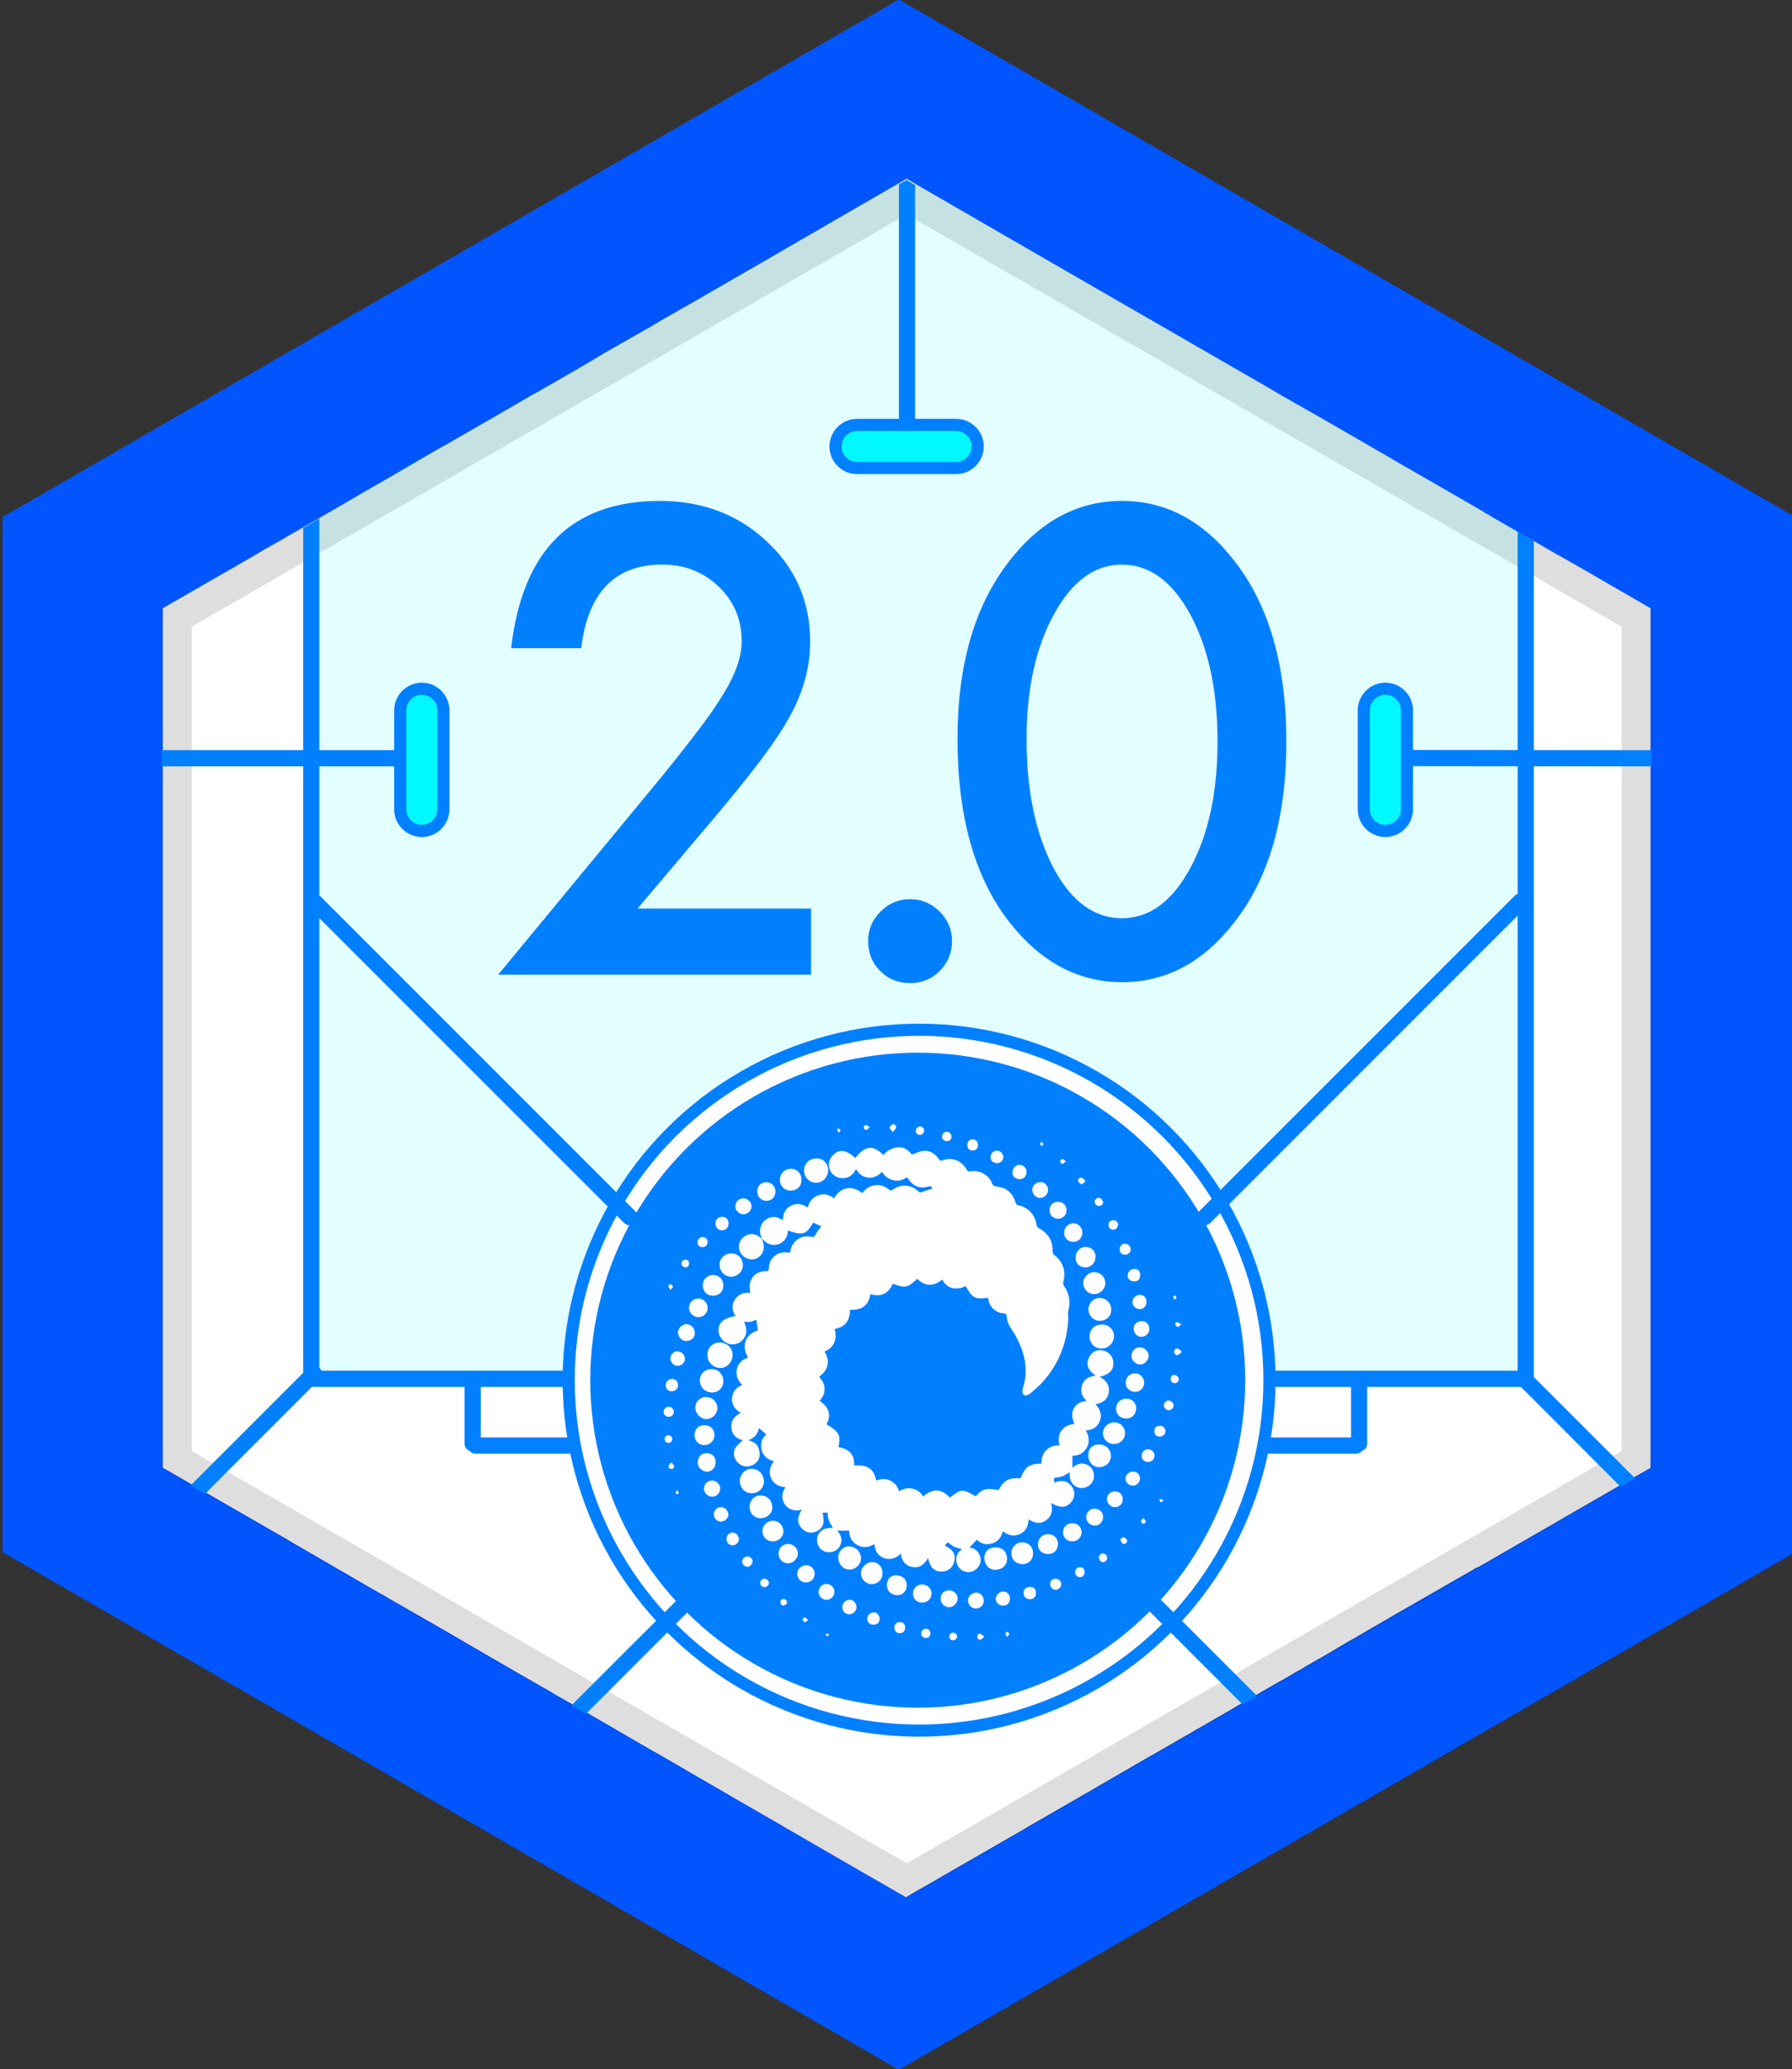 <?xml version="1.0" encoding="utf-8"?>
<!-- Generator: Adobe Illustrator 21.0.2, SVG Export Plug-In . SVG Version: 6.00 Build 0)  -->
<svg version="1.1" id="Layer_1" xmlns="http://www.w3.org/2000/svg" xmlns:xlink="http://www.w3.org/1999/xlink" x="0px" y="0px"
	 viewBox="0 0 110.812 127.938" style="enable-background:new 0 0 110.812 127.938;" xml:space="preserve">
<rect x="0" y="0" width="110.812" height="127.938" fill="#333333" stroke="none"/>
<style type="text/css">
	.st0{fill:#0055FF;}
	.st1{fill:#FFFFFF;}
	.st2{opacity:0.13;enable-background:new    ;}
	.st3{opacity:0.11;fill:#00F9FF;}
	.st4{fill:#0080FF;}
	.st5{fill:none;stroke:#0080FF;stroke-width:0.75;stroke-miterlimit:10;}
	.st6{fill:#00F9FF;stroke:#0080FF;stroke-width:0.75;stroke-miterlimit:10;}
</style>
<g id="Layer_63_4_">
	<g>
		<g>
			<polygon class="st0" points="111.006,95.965 55.58,127.965 0.156,95.965 0.156,31.966 55.58,-0.034 111.006,31.966 
							"/>
		</g>
	</g>
</g>
<path class="st1" d="M102.067,37.61v53.14l-0.01,0.01l-1.09,0.62l-0.33,0.19l-0.13,0.07l-0.88,0.51l-3.14,1.81l-0.2,0.12
	l-1.93,1.11l-0.16,0.09l-1.48,0.86l-0.47,0.27l-0.14,0.08l-0.47,0.27l-0.24,0.13l-0.03,0.01l-0.1,0.04l-0.11,0.07l-3.03,1.74
	l-0.82,0.47l-1.05,0.6l-0.04,0.03l-1.23,0.71l-0.45,0.26l-0.01,0.01l-0.01,0.01h-0.01l-1.54,0.89l-0.87,0.52l-1.26,0.72
	l-0.12,0.07l-0.08,0.05l-0.41,0.24l-0.03,0.01l-0.16,0.09v0.01l-0.78,0.45l-0.18,0.09l-0.02,0.02l-0.04,0.02l-1.01,0.58
	l-0.29,0.17l-0.05,0.03l-0.32,0.18l-0.24,0.14h-0.01l-0.07,0.04l-0.64,0.38l-0.2,0.12l-4.42,2.55l-0.63,0.36l-0.06,0.03l-3.5,2.03
	l-0.02,0.01l-0.01,0.01l-0.75,0.43l-0.5,0.29l-1.39,0.8l-1.37,0.79l-0.01,0.01l-0.43,0.25l-0.4,0.23l-2.36,1.36l-0.36,0.21
	l-0.04,0.02l-0.68,0.39l-1.87,1.08l-0.56,0.32h-0.01l-0.32,0.19l-0.48,0.28l-1.42-0.82l-0.85-0.49l-0.03-0.01l-1.74-1.01
	l-3.53-2.04l-0.04-0.03l-2.07-1.19l-5.36-3.11l-0.69-0.39l-4.72-2.74l-0.37-0.21l-0.39-0.22l-0.23-0.13l-0.26-0.15l-0.24-0.15
	l-0.09-0.05l-1.85-1.06l-0.57-0.33l-1.71-0.99l-2.51-1.46l-2.09-1.2l-0.82-0.47l-0.09-0.05l-0.5-0.29l-0.01-0.01l-0.21-0.12
	h-0.01l-1.04-0.6c-0.01-0.01-0.01-0.01-0.02-0.01l-1.86-1.08l-1.02-0.59l-1.33-0.77l-0.72-0.43l-0.04-0.02l-0.02-0.01
	l-0.29-0.17c0,0-0.01,0-0.02-0.01l-0.26-0.15l-0.02-0.01l-3.3-1.9l-3.41-1.97l-0.09-0.05l-0.08-0.04l-0.03-0.02V37.61l5.66-3.26
	l0.77-0.46h0.01l0.25-0.14l0.58-0.33l1.75-1.01l2.27-1.31l0.82-0.48l0.15-0.09l2.07-1.19l0.98-0.57l1.01-0.59l0.42-0.24l0.45-0.26
	l0.25-0.14c0.01,0,0.01,0,0.01,0l0.57-0.33l3.23-1.86l1.58-0.92l0.17-0.09l1.66-0.95l0.78-0.45l0.38-0.22l0.44-0.26
	l1.1-0.65l0.52-0.3l2.28-1.3l0.69-0.41l1.4-0.8h0.01l0.05-0.03l5.72-3.3l0.19-0.11l0.27-0.16l6.07-3.51l1.44-0.83l1.06,0.62
	l6.49,3.75l2.6,1.5l3.95,2.28l1.34,0.77l6.64,3.83l1.04,0.61l2.3,1.31l0.87,0.5l1.52,0.88l1.37,0.79l0.8,0.46l0.09,0.06l1.81,1.04
	l3.78,2.18l0.04,0.03v0.01l0.26,0.14l0.26,0.16l0.4,0.23l0.92,0.53l0.54,0.31l0.02,0.01l1.92,1.11l0.78,0.44l0.44,0.25l1.94,1.12
	L102.067,37.61z"/>
<g id="Layer_2_2_">
	<g id="Layer_16_2_">
		<path class="st2" d="M94.848,33.456l-1-0.57l-8.15-4.7l-1.71-0.98l-2.55-1.48l-24.84-14.31l-0.53-0.31l-0.47,0.27l-22.16,12.78
			l-2.91,1.68l-4.34,2.5l-6.43,3.7l-1,0.58l-7.22,4.16l-1.54,0.89v53.12l1.79,1.04l0.75,0.43l0.15,0.08l9.02,5.21l1.76,1.01
			l3.37,1.95l5.39,3.1l3.15,1.82l0.88,0.5l1.34,0.78l0.89,0.51l0.49,0.28l0.67,0.39l10.67,6.15l4.48,2.58l1.04,0.6l0.23,0.13
			l0.38-0.22l0.31-0.18l2.58-1.48l8.45-4.87l0.67-0.39l3.16-1.82h0.01l0.44-0.26l4.79-2.76l0.9-0.52l5.56-3.2l1.12-0.65l15.78-9.1
			l0.9-0.52l1.03-0.59v-53.12L94.848,33.456z M100.278,89.716l-0.52,0.3l-0.9,0.52l-7.6,4.38l-4.66,2.69l-3.13,1.8l-1.28,0.74
			l-0.72,0.41l-3.91,2.26l-1.16,0.67l-0.9,0.52l-3.92,2.25l-0.95,0.55l-3.06,1.77l-1.54,0.89l-7.82,4.51l-2.14,1.23l-4.69-2.7
			l-9.87-5.69l-1.84-1.06l-2.06-1.18l-0.9-0.52l-0.84-0.49l-0.64-0.37l-7.17-4.14l-3.91-2.26l-1.76-1.01l-3.42-1.97l-4.92-2.84
			l-0.9-0.51l-0.62-0.36l-0.67-0.39v-50.97l6.9-3.98l1-0.58l7.62-4.39l6-3.46l0.73-0.42l21.49-12.39l0.47-0.27l0.53,0.31
			l23.82,13.74l2.5,1.44l1.95,1.12l8.98,5.17l1,0.58l5.43,3.13V89.716z"/>
	</g>
</g>
<path class="st3" d="M94.167,33.06v52.19h-15.51c0-0.06,0.01-0.11,0.01-0.17c-0.47-11.23-9.44-20.78-20.98-21.41
	c-12.8-0.7-21.16,9.87-22.65,21.58h-15.95V32.41l2.27-1.31l0.82-0.48l0.15-0.09l2.07-1.19l0.98-0.57l1.01-0.59l0.42-0.24
	l0.45-0.26l0.25-0.14c0.01,0,0.01,0,0.01,0l0.57-0.33l3.23-1.86l1.58-0.92l0.17-0.09l1.66-0.95l0.78-0.45l0.38-0.22
	l0.44-0.26l1.1-0.65l0.52-0.3l2.28-1.3l0.69-0.41l1.4-0.8h0.01l0.05-0.03l5.72-3.3l0.19-0.11l0.27-0.16l6.07-3.51l1.44-0.83
	l1.06,0.62l6.49,3.75l2.6,1.5l3.95,2.28l1.34,0.77l6.64,3.83l1.04,0.61l2.3,1.31l0.87,0.5l1.52,0.88l1.37,0.79l0.8,0.46l0.09,0.06
	l1.81,1.04l3.78,2.18l0.04,0.03v0.01l0.26,0.14l0.26,0.16l0.4,0.23l0.92,0.53l0.54,0.31L94.167,33.06z"/>
<circle class="st4" cx="56.75" cy="85.333" r="20.25"/>
<circle class="st5" cx="56.833" cy="85.333" r="21.667"/>
<g>
	<g>
		<path class="st1" d="M47.135,76.597c-0.269-0.459-0.115-0.946,0.199-1.175c0.278-0.203,0.575-0.246,0.89-0.077
			c0.045,0.028,0.093,0.048,0.141,0.072c0.01,0.005,0.023-0.001,0.05-0.003c0.01-0.38,0.144-0.694,0.5-0.871
			c0.357-0.181,0.696-0.105,1.031,0.112c0.102-0.373,0.31-0.628,0.662-0.754c0.354-0.12,0.667-0.043,0.973,0.185
			c0.18-0.322,0.417-0.541,0.781-0.611c0.366-0.075,0.661,0.075,0.98,0.299c0.021-0.039,0.035-0.082,0.062-0.111
			c0.42-0.471,1.058-0.528,1.554-0.129c0.112,0.09,0.177,0.086,0.288,0.003c0.474-0.35,1.101-0.3,1.535,0.117
			c0.08,0.08,0.136,0.086,0.245,0.043c0.192-0.082,0.402-0.129,0.612-0.191
			c-0.017-0.124-0.058-0.195-0.239-0.142c-0.506,0.149-0.929-0.019-1.236-0.473
			c-0.044-0.066-0.08-0.117-0.167-0.054c-0.431,0.305-1.085,0.16-1.392-0.295
			c-0.016-0.024-0.039-0.043-0.074-0.083c-0.231,0.241-0.501,0.38-0.841,0.351
			c-0.336-0.033-0.566-0.225-0.76-0.523c-0.182,0.342-0.426,0.564-0.817,0.557
			c-0.236-0.004-0.443-0.076-0.615-0.245c-0.321-0.319-0.317-0.844,0.008-1.173
			c0.386-0.4,0.828-0.343,1.385,0.17c0.62-0.78,1.062-0.832,1.743-0.183
			c0.226-0.286,0.53-0.445,0.895-0.478c0.397-0.033,0.661,0.189,0.859,0.447
			c0.248-0.08,0.465-0.196,0.693-0.221c0.415-0.048,0.736,0.152,0.969,0.492
			c0.068,0.098,0.114,0.133,0.241,0.086c0.568-0.213,1.163,0.008,1.468,0.55c0.064,0.117,0.119,0.151,0.262,0.129
			c0.541-0.09,1.12,0.22,1.313,0.716c0.073,0.184,0.185,0.22,0.342,0.236c0.405,0.042,0.728,0.224,0.947,0.568
			c0.084,0.134,0.136,0.29,0.192,0.44c0.031,0.086,0.061,0.129,0.167,0.149c0.593,0.101,1.046,0.61,1.116,1.214
			c0.007,0.066,0.065,0.149,0.123,0.182c0.57,0.308,0.885,0.763,0.869,1.427c-0.001,0.113,0.033,0.191,0.129,0.266
			c0.516,0.39,0.708,1.004,0.536,1.626c-0.023,0.077-0.007,0.19,0.038,0.256c0.327,0.471,0.419,0.969,0.272,1.529
			c-0.049,0.19,0.007,0.401-0.007,0.6c-0.102,1.463-0.612,2.759-1.609,3.844
			c-0.205,0.223-0.44,0.42-0.664,0.622c-0.062,0.057-0.133,0.104-0.208,0.14
			c-0.205,0.102-0.354,0.01-0.354-0.223c0-0.058,0.012-0.117,0.031-0.176c0.378-1.196,0.093-2.292-0.504-3.338
			c-0.104-0.182-0.239-0.343-0.331-0.528c-0.08-0.158-0.139-0.329-0.16-0.5
			c-0.03-0.242-0.03-0.261-0.265-0.275c-0.399-0.033-0.773-0.366-0.853-0.756
			c-0.014-0.066-0.032-0.134-0.048-0.203c-0.796,0.113-0.966,0.025-1.379-0.723
			c-0.256,0.142-0.532,0.182-0.82,0.122c-0.294-0.061-0.482-0.266-0.63-0.523
			c-0.545,0.456-1.055,0.426-1.542-0.04c-0.622,0.56-0.758,0.588-1.511,0.3c-0.269,0.597-0.719,0.846-1.393,0.644
			c-0.1,0.722-0.55,1-1.253,0.964c0.005,0.648-0.293,1.067-0.946,1.189
			c0.151,0.637-0.003,1.123-0.636,1.397c0.381,0.625,0.23,1.132-0.331,1.56c0.188,0.213,0.331,0.435,0.338,0.73
			c0.009,0.296-0.107,0.529-0.304,0.753c0.542,0.375,0.759,0.841,0.422,1.453c0.783,0.455,0.895,0.668,0.742,1.41
			c0.619,0.109,1.016,0.426,0.966,1.131c0.7-0.046,1.236,0.137,1.361,0.93c0.29-0.09,0.574-0.129,0.857,0.001
			c0.279,0.134,0.467,0.344,0.566,0.664c0.266-0.155,0.541-0.216,0.829-0.156
			c0.288,0.059,0.503,0.23,0.657,0.48c0.647-0.539,1.143-0.458,1.654,0.072c0.704-0.55,0.765-0.554,1.597-0.079
			c0.2-0.247,0.443-0.438,0.774-0.456c0.174-0.01,0.353,0.022,0.524,0.058c0.097,0.019,0.133,0.004,0.177-0.084
			c0.234-0.481,0.643-0.686,1.185-0.628c0.046,0.008,0.131-0.032,0.146-0.07c0.251-0.646,0.523-0.835,1.252-0.844
			c0.01-0.297,0.069-0.584,0.287-0.813c0.218-0.231,0.494-0.319,0.83-0.303
			c-0.061-0.329-0.077-0.633,0.116-0.904c0.193-0.274,0.466-0.404,0.813-0.426
			c-0.133-0.319-0.213-0.628-0.055-0.94c0.155-0.312,0.435-0.444,0.814-0.491
			c-0.319-0.285-0.416-0.608-0.286-0.972c0.131-0.369,0.416-0.549,0.847-0.582c-0.492-0.337-0.669-0.738-0.354-1.246
			c0.192-0.312,0.563-0.405,0.915-0.282c0.327,0.116,0.538,0.424,0.527,0.774c-0.01,0.43-0.223,0.644-0.843,0.828
			c0.398,0.207,0.624,0.502,0.558,0.953c-0.065,0.447-0.361,0.66-0.82,0.732c0.286,0.315,0.413,0.653,0.27,1.036
			c-0.138,0.38-0.446,0.556-0.869,0.592c0.2,0.361,0.253,0.718,0.055,1.067c-0.194,0.35-0.513,0.496-0.884,0.494
			v0.741c0.273-0.241,0.55-0.329,0.866-0.205c0.198,0.08,0.342,0.218,0.416,0.419
			c0.167,0.415-0.059,0.875-0.48,1c-0.288,0.086-0.539,0.03-0.756-0.187
			c-0.207-0.207-0.223-0.473-0.207-0.755c-0.173,0.097-0.312,0.202-0.469,0.261
			c-0.157,0.057-0.333,0.065-0.503,0.095v0.293c0.503-0.198,0.919-0.12,1.175,0.375
			c0.159,0.303,0.054,0.693-0.208,0.928c-0.286,0.263-0.615,0.252-1.152-0.039
			c0.116,0.416,0.057,0.785-0.292,1.05c-0.358,0.267-0.723,0.207-1.097-0.048
			c-0.023,0.42-0.165,0.743-0.545,0.914c-0.372,0.166-0.718,0.088-1.045-0.177
			c-0.104,0.387-0.319,0.658-0.7,0.763c-0.37,0.1-0.691-0.008-0.91-0.235
			c-0.173,0.184-0.337,0.355-0.465,0.492c0.272,0,0.555,0.163,0.671,0.552c0.064,0.206,0.024,0.402-0.082,0.581
			c-0.213,0.371-0.733,0.488-1.076,0.242c-0.223-0.162-0.324-0.39-0.324-0.662c0-0.271,0.14-0.471,0.364-0.628
			c-0.187-0.048-0.353-0.077-0.496-0.148c-0.139-0.069-0.257-0.187-0.392-0.283
			c-0.048,0.065-0.113,0.14-0.186,0.218c0.474,0.211,0.76,0.55,0.544,1.113
			c-0.138,0.357-0.462,0.525-0.868,0.481c-0.369-0.04-0.592-0.29-0.709-0.823
			c-0.222,0.378-0.505,0.625-0.958,0.552c-0.443-0.079-0.663-0.358-0.723-0.828
			c-0.306,0.289-0.647,0.408-1.028,0.277c-0.389-0.131-0.568-0.443-0.61-0.871
			c-0.357,0.21-0.705,0.26-1.052,0.064c-0.348-0.194-0.508-0.503-0.501-0.889h-0.736
			c0.246,0.289,0.328,0.593,0.166,0.926c-0.095,0.191-0.251,0.307-0.447,0.366c-0.428,0.133-0.841-0.097-0.946-0.513
			c-0.073-0.286-0.014-0.535,0.197-0.738c0.205-0.196,0.473-0.227,0.753-0.209
			c-0.301-0.531-0.301-0.531-0.331-0.95h-0.308c0.133,0.603,0.057,0.9-0.283,1.11
			c-0.294,0.187-0.666,0.169-0.93-0.065c-0.419-0.37-0.35-0.791-0.071-1.221
			c-0.995,0.254-1.515-0.738-1-1.397c-0.39-0.042-0.727-0.172-0.898-0.55
			c-0.167-0.379-0.086-0.72,0.18-1.051c-0.377-0.108-0.665-0.31-0.762-0.689
			c-0.096-0.373-0.018-0.711,0.283-0.975c-0.153-0.13-0.29-0.247-0.45-0.384c-0.078,0.384-0.308,0.621-0.664,0.747
			c0.273,0.068,0.505,0.185,0.616,0.43c0.068,0.156,0.104,0.346,0.089,0.516c-0.029,0.357-0.335,0.62-0.727,0.673
			c-0.306,0.039-0.671-0.182-0.797-0.494c-0.084-0.22-0.1-0.459,0.03-0.653
			c0.117-0.184,0.301-0.321,0.451-0.473c-0.372-0.091-0.663-0.319-0.708-0.762c-0.042-0.437,0.177-0.725,0.586-0.929
			c-0.355-0.211-0.57-0.499-0.543-0.896c0.028-0.39,0.23-0.684,0.636-0.824
			c-0.277-0.283-0.418-0.592-0.34-0.973c0.078-0.38,0.335-0.603,0.696-0.729
			c-0.038-0.075-0.066-0.126-0.093-0.178c-0.293-0.57-0.035-1.233,0.57-1.444
			c0.116-0.04,0.14-0.08,0.109-0.205c-0.042-0.163-0.044-0.34-0.067-0.517
			c-0.117,0.044-0.236,0.109-0.357,0.133c-0.119,0.024-0.249,0.007-0.411,0.007
			c0.18,0.402,0.218,0.777-0.084,1.112c-0.16,0.18-0.367,0.266-0.599,0.278
			c-0.419,0.03-0.845-0.346-0.889-0.776c-0.057-0.532,0.293-0.867,1.038-0.967c-0.205-0.34-0.253-0.683-0.034-1.025
			c0.218-0.337,0.551-0.454,0.953-0.419c-0.011-0.124-0.031-0.232-0.034-0.342c-0.017-0.584,0.388-1.005,0.974-0.99
			c0.163,0.004,0.208-0.033,0.212-0.202c0.012-0.633,0.568-1.067,1.195-0.951c0.03,0.004,0.059,0.003,0.093,0.004
			c0.012-0.021,0.028-0.04,0.033-0.064c0.093-0.651,0.668-1.062,1.307-0.917c0.129,0.032,0.181,0.003,0.243-0.112
			c0.103-0.194,0.242-0.362,0.366-0.541c-0.154-0.07-0.329-0.148-0.501-0.227c-0.416,0.743-0.643,0.817-1.558,0.488
			c-0.015,0.093-0.019,0.187-0.044,0.277c-0.185,0.613-0.92,0.812-1.394,0.389
			c-0.054-0.048-0.102-0.106-0.153-0.152L47.135,76.597z"/>
		<path class="st1" d="M45.301,83.778c-0.001,0.443-0.354,0.81-0.764,0.802c-0.443-0.013-0.794-0.364-0.794-0.801
			c0-0.454,0.326-0.781,0.773-0.777C44.963,83.01,45.301,83.346,45.301,83.778"/>
		<path class="st1" d="M47.135,76.597l-0.009-0.01c0.039,0.159,0.097,0.318,0.105,0.482
			c0.019,0.39-0.266,0.737-0.633,0.789c-0.407,0.051-0.796-0.213-0.885-0.608
			c-0.077-0.333,0.063-0.65,0.366-0.834c0.294-0.18,0.633-0.148,0.895,0.07
			C47.022,76.53,47.08,76.556,47.135,76.597"/>
		<path class="st1" d="M68.126,83.375c-0.431,0-0.75-0.315-0.749-0.738c0-0.449,0.304-0.749,0.769-0.749
			c0.415,0,0.75,0.328,0.742,0.726C68.88,83.037,68.539,83.375,68.126,83.375"/>
		<path class="st1" d="M47.235,91.598c-0.001,0.424-0.317,0.725-0.762,0.725c-0.413-0.003-0.723-0.331-0.725-0.767
			c0-0.406,0.338-0.743,0.736-0.743C46.918,90.817,47.235,91.147,47.235,91.598"/>
		<path class="st1" d="M51.21,72.35c-0.001,0.42-0.326,0.769-0.728,0.776c-0.423,0.007-0.767-0.331-0.763-0.756
			c0.001-0.434,0.335-0.752,0.782-0.748C50.91,71.619,51.21,71.933,51.21,72.35"/>
		<path class="st1" d="M44.729,85.404c-0.003,0.4-0.306,0.694-0.707,0.69c-0.435-0.007-0.749-0.328-0.745-0.766
			c0.003-0.39,0.322-0.682,0.742-0.679C44.432,84.654,44.732,84.976,44.729,85.404"/>
		<path class="st1" d="M44.497,78.183c0.001-0.391,0.323-0.689,0.736-0.689c0.396,0.003,0.704,0.319,0.705,0.726
			c0.003,0.393-0.331,0.714-0.741,0.714C44.8,78.932,44.494,78.602,44.497,78.183"/>
		<path class="st1" d="M51.836,96.295c0.001-0.375,0.299-0.683,0.657-0.683c0.418,0,0.752,0.335,0.748,0.745
			c-0.003,0.372-0.347,0.697-0.724,0.689C52.137,97.037,51.836,96.701,51.836,96.295"/>
		<path class="st1" d="M68.013,81.663c-0.391,0-0.702-0.311-0.708-0.702c-0.003-0.378,0.302-0.702,0.662-0.711
			c0.42-0.01,0.746,0.307,0.749,0.72C68.717,81.373,68.427,81.663,68.013,81.663"/>
		<path class="st1" d="M67.299,89.986c0.003-0.434,0.25-0.68,0.673-0.68c0.416,0.003,0.729,0.321,0.724,0.723
			c-0.007,0.386-0.326,0.684-0.727,0.682C67.584,90.706,67.293,90.396,67.299,89.986"/>
		<path class="st1" d="M47.046,93.867c-0.4,0.007-0.694-0.296-0.694-0.701c0-0.401,0.304-0.722,0.698-0.705
			c0.44,0.017,0.691,0.325,0.708,0.727C47.772,93.561,47.437,93.865,47.046,93.867"/>
		<path class="st1" d="M61.58,95.671c0.413,0,0.697,0.292,0.693,0.715c-0.004,0.398-0.303,0.664-0.721,0.673
			c-0.317,0.005-0.665-0.223-0.681-0.72C60.855,95.88,61.22,95.653,61.58,95.671"/>
		<path class="st1" d="M43.639,86.371c0.405-0.003,0.716,0.292,0.721,0.682c0.004,0.366-0.306,0.679-0.681,0.684
			c-0.353,0.004-0.683-0.342-0.683-0.715C42.993,86.672,43.29,86.371,43.639,86.371"/>
		<path class="st1" d="M49.563,72.952c0,0.394-0.268,0.661-0.659,0.664c-0.391,0.001-0.678-0.281-0.678-0.672
			c-0.001-0.383,0.292-0.679,0.678-0.679C49.29,72.263,49.563,72.549,49.563,72.952"/>
		<path class="st1" d="M63.883,96.029c0.001,0.401-0.269,0.679-0.664,0.679c-0.385,0-0.671-0.278-0.677-0.659
			c-0.003-0.396,0.285-0.69,0.681-0.69C63.605,95.36,63.88,95.638,63.883,96.029"/>
		<path class="st1" d="M68.902,87.942c0.379,0,0.664,0.288,0.664,0.666c0.003,0.386-0.3,0.675-0.702,0.672
			c-0.368-0.005-0.664-0.304-0.661-0.677C68.205,88.246,68.528,87.939,68.902,87.942"/>
		<path class="st1" d="M54.575,97.264c-0.001,0.384-0.277,0.671-0.657,0.679c-0.374,0.005-0.686-0.303-0.683-0.68
			c0.002-0.347,0.347-0.689,0.696-0.686C54.298,96.58,54.575,96.876,54.575,97.264"/>
		<path class="st1" d="M67.662,80.008c-0.38,0-0.678-0.304-0.678-0.683c0-0.357,0.329-0.679,0.696-0.672
			c0.374,0.007,0.662,0.297,0.666,0.672C68.352,79.695,68.039,80.008,67.662,80.008"/>
		<path class="st1" d="M47.779,95.301c-0.359-0.001-0.637-0.29-0.631-0.655c0.007-0.355,0.296-0.625,0.668-0.621
			c0.348,0.005,0.627,0.294,0.627,0.648C48.443,95.025,48.15,95.303,47.779,95.301"/>
		<path class="st1" d="M44.729,79.478c0.001,0.375-0.264,0.635-0.643,0.635c-0.357,0.003-0.626-0.266-0.63-0.63
			c-0.001-0.379,0.276-0.658,0.653-0.65C44.466,78.837,44.728,79.108,44.729,79.478"/>
		<path class="st1" d="M67.745,77.69c-0.001,0.389-0.27,0.673-0.638,0.668c-0.347-0.001-0.6-0.25-0.596-0.59
			c0.001-0.389,0.273-0.675,0.632-0.672C67.492,77.105,67.746,77.356,67.745,77.69"/>
		<path class="st1" d="M69.644,86.476c0.354,0,0.608,0.242,0.608,0.579c0,0.38-0.243,0.649-0.588,0.649
			c-0.382,0.001-0.645-0.238-0.647-0.584C69.013,86.737,69.268,86.476,69.644,86.476"/>
		<path class="st1" d="M64.807,96.086c-0.377-0.008-0.629-0.252-0.624-0.611c0.007-0.364,0.273-0.624,0.638-0.621
			c0.355,0.003,0.605,0.259,0.597,0.611C65.411,95.843,65.162,96.092,64.807,96.086"/>
		<path class="st1" d="M55.433,97.397c0.373,0,0.64,0.261,0.64,0.622c0,0.348-0.248,0.608-0.585,0.608
			c-0.378-0.003-0.64-0.254-0.644-0.62C54.844,97.624,55.062,97.397,55.433,97.397"/>
		<path class="st1" d="M42.951,88.727c-0.001-0.376,0.236-0.613,0.61-0.61c0.364,0,0.624,0.259,0.622,0.617
			c-0.005,0.335-0.277,0.608-0.619,0.615C43.214,89.355,42.951,89.088,42.951,88.727"/>
		<path class="st1" d="M48.733,95.457c0.331,0,0.603,0.268,0.604,0.595c0.001,0.315-0.292,0.606-0.61,0.602
			c-0.331-0.001-0.588-0.271-0.586-0.614C48.144,95.707,48.396,95.457,48.733,95.457"/>
		<path class="st1" d="M43.755,80.861c-0.001,0.331-0.252,0.578-0.573,0.575c-0.312-0.003-0.574-0.266-0.577-0.568
			c-0.003-0.321,0.255-0.582,0.572-0.584C43.497,80.286,43.755,80.54,43.755,80.861"/>
		<path class="st1" d="M70.751,85.483c0,0.333-0.247,0.575-0.571,0.573c-0.321-0.003-0.57-0.247-0.57-0.561
			c0-0.333,0.243-0.586,0.565-0.588C70.493,84.908,70.751,85.167,70.751,85.483"/>
		<path class="st1" d="M47.95,73.679c-0.003,0.342-0.236,0.571-0.573,0.564c-0.33-0.007-0.558-0.264-0.552-0.613
			c0.003-0.31,0.251-0.546,0.566-0.538C47.714,73.101,47.953,73.35,47.95,73.679"/>
		<path class="st1" d="M57.026,99.09c-0.334-0.001-0.575-0.242-0.569-0.572c0.001-0.319,0.249-0.557,0.57-0.554
			c0.323,0.004,0.575,0.245,0.578,0.554C57.614,98.836,57.352,99.09,57.026,99.09"/>
		<path class="st1" d="M66.306,94.175c0.326,0.003,0.573,0.243,0.576,0.556c0,0.324-0.255,0.573-0.577,0.568
			c-0.329,0-0.572-0.238-0.572-0.554C65.73,94.42,65.98,94.174,66.306,94.175"/>
		<path class="st1" d="M66.928,76.198c0.001,0.339-0.236,0.586-0.558,0.585c-0.323-0.003-0.568-0.245-0.568-0.56
			c-0.004-0.319,0.246-0.585,0.563-0.592C66.665,75.62,66.927,75.885,66.928,76.198"/>
		<path class="st1" d="M44.258,90.402c0.001,0.328-0.247,0.596-0.543,0.589c-0.304-0.007-0.589-0.282-0.57-0.577
			c0.023-0.382,0.23-0.567,0.551-0.568C44.017,89.839,44.258,90.078,44.258,90.402"/>
		<path class="st1" d="M49.831,97.838c-0.301-0.001-0.539-0.246-0.534-0.553c0.007-0.281,0.262-0.513,0.571-0.516
			c0.27-0.004,0.51,0.253,0.51,0.539C50.376,97.61,50.138,97.842,49.831,97.838"/>
		<path class="st1" d="M64.903,74.832c0-0.325,0.201-0.528,0.518-0.528c0.307,0.003,0.526,0.207,0.53,0.5
			c0.004,0.311-0.218,0.546-0.514,0.546C65.124,75.352,64.903,75.136,64.903,74.832"/>
		<path class="st1" d="M68.212,93.799c-0.003,0.296-0.235,0.531-0.515,0.527c-0.286-0.003-0.532-0.245-0.532-0.521
			c0-0.296,0.236-0.532,0.534-0.527C67.998,93.285,68.213,93.502,68.212,93.799"/>
		<path class="st1" d="M70.479,83.299c0.272-0.003,0.539,0.243,0.554,0.507c0.013,0.272-0.254,0.557-0.521,0.561
			c-0.274,0-0.538-0.247-0.545-0.513C69.958,83.557,70.191,83.303,70.479,83.299"/>
		<path class="st1" d="M58.694,98.326c0.283,0,0.523,0.23,0.523,0.502c0.001,0.271-0.253,0.539-0.515,0.545
			c-0.297,0.003-0.536-0.232-0.534-0.53C58.168,98.527,58.372,98.326,58.694,98.326"/>
		<path class="st1" d="M42.451,82.909c-0.299,0-0.531-0.235-0.524-0.538c0.007-0.256,0.266-0.509,0.517-0.503
			c0.292,0.004,0.525,0.249,0.523,0.549C42.967,82.699,42.752,82.907,42.451,82.909"/>
		<path class="st1" d="M44.042,92.538c-0.278-0.005-0.516-0.234-0.51-0.494c0.005-0.281,0.232-0.514,0.496-0.506
			c0.268,0.003,0.516,0.239,0.509,0.494C44.532,92.307,44.304,92.541,44.042,92.538"/>
		<path class="st1" d="M45.974,75.074c-0.265,0-0.503-0.231-0.505-0.485c-0.003-0.271,0.224-0.499,0.498-0.499
			c0.272,0.003,0.511,0.238,0.507,0.496C46.468,74.847,46.234,75.074,45.974,75.074"/>
		<path class="st1" d="M69.428,92.708c0,0.267-0.214,0.476-0.492,0.476c-0.259,0-0.482-0.228-0.483-0.496
			c-0.003-0.261,0.213-0.481,0.47-0.481C69.217,92.201,69.428,92.411,69.428,92.708"/>
		<path class="st1" d="M60.834,98.965c0.001,0.277-0.204,0.481-0.487,0.485c-0.262,0.003-0.482-0.217-0.491-0.495
			c-0.007-0.245,0.235-0.477,0.5-0.484C60.628,98.467,60.832,98.681,60.834,98.965"/>
		<path class="st1" d="M51.114,98.912c-0.271,0-0.493-0.213-0.494-0.478c-0.003-0.278,0.214-0.502,0.492-0.502
			c0.267,0.003,0.489,0.223,0.489,0.488C51.599,98.687,51.374,98.912,51.114,98.912"/>
		<path class="st1" d="M64.331,73.085c0.268-0.001,0.478,0.211,0.478,0.495c0,0.259-0.227,0.482-0.494,0.482
			c-0.258,0.004-0.48-0.227-0.481-0.498C63.831,73.304,64.058,73.089,64.331,73.085"/>
		<path class="st1" d="M70.609,81.678c0.265,0.004,0.469,0.227,0.465,0.505c-0.004,0.259-0.242,0.477-0.508,0.47
			c-0.259-0.005-0.471-0.238-0.467-0.51C70.101,81.885,70.332,81.678,70.609,81.678"/>
		<path class="st1" d="M42.355,84.008c0.004,0.231-0.205,0.434-0.449,0.44c-0.232,0.003-0.442-0.207-0.449-0.443
			c-0.01-0.236,0.201-0.46,0.425-0.46C42.127,83.542,42.35,83.762,42.355,84.008"/>
		<path class="st1" d="M44.572,94.078c-0.234,0-0.429-0.211-0.431-0.459c-0.001-0.242,0.194-0.435,0.45-0.44
			c0.228-0.001,0.448,0.232,0.451,0.474C45.042,93.87,44.813,94.078,44.572,94.078"/>
		<path class="st1" d="M52.961,99.37c0.001,0.236-0.2,0.431-0.445,0.437c-0.248,0.004-0.429-0.187-0.429-0.445
			c0-0.239,0.189-0.444,0.415-0.455C52.753,98.894,52.96,99.102,52.961,99.37"/>
		<path class="st1" d="M70.897,80.499c-0.003,0.252-0.188,0.441-0.419,0.438c-0.261-0.007-0.449-0.191-0.449-0.436
			c0-0.246,0.208-0.444,0.461-0.438C70.748,80.071,70.901,80.233,70.897,80.499"/>
		<path class="st1" d="M70.495,91.4c0,0.247-0.196,0.452-0.429,0.454c-0.252,0.004-0.456-0.185-0.465-0.422
			c-0.007-0.235,0.207-0.448,0.455-0.447C70.303,90.985,70.495,91.168,70.495,91.4"/>
		<path class="st1" d="M62.609,72.483c-0.001-0.246,0.191-0.461,0.422-0.466c0.239-0.004,0.45,0.196,0.45,0.434
			c0,0.254-0.185,0.466-0.427,0.456C62.783,72.895,62.604,72.739,62.609,72.483"/>
		<path class="st1" d="M62.029,99.268c-0.263,0-0.458-0.185-0.454-0.423c0.008-0.231,0.224-0.444,0.454-0.444
			c0.254,0.004,0.422,0.177,0.422,0.431C62.449,99.112,62.299,99.268,62.029,99.268"/>
		<path class="st1" d="M45.05,75.659c0,0.238-0.178,0.411-0.419,0.408c-0.223-0.001-0.389-0.184-0.391-0.423
			c0-0.242,0.17-0.408,0.418-0.408C44.903,75.233,45.052,75.394,45.05,75.659"/>
		<path class="st1" d="M71.011,90.388c-0.249,0-0.412-0.145-0.415-0.369c0-0.249,0.17-0.417,0.415-0.415
			c0.204,0.007,0.384,0.183,0.382,0.378C71.389,90.218,71.229,90.388,71.011,90.388"/>
		<path class="st1" d="M70.506,78.837c-0.004,0.26-0.139,0.394-0.381,0.387c-0.249-0.01-0.392-0.142-0.391-0.366
			c0.001-0.234,0.188-0.408,0.424-0.402C70.384,78.459,70.511,78.602,70.506,78.837"/>
		<path class="st1" d="M61.652,71.915c-0.236-0.005-0.4-0.155-0.398-0.368c0.001-0.238,0.169-0.404,0.405-0.401
			c0.205,0.001,0.398,0.207,0.385,0.412C62.033,71.765,61.863,71.919,61.652,71.915"/>
		<path class="st1" d="M64.062,98.489c-0.001,0.242-0.149,0.386-0.389,0.386c-0.228,0-0.384-0.165-0.38-0.404
			c0.006-0.209,0.177-0.364,0.406-0.358C63.925,98.116,64.062,98.263,64.062,98.489"/>
		<path class="st1" d="M45.688,95.172c-0.005,0.211-0.177,0.373-0.398,0.37c-0.215-0.001-0.366-0.17-0.364-0.398
			c0.003-0.209,0.174-0.396,0.364-0.39C45.515,94.757,45.691,94.941,45.688,95.172"/>
		<path class="st1" d="M53.999,100.45c-0.225,0-0.375-0.152-0.372-0.383c0.003-0.194,0.203-0.378,0.403-0.378
			c0.211,0,0.364,0.17,0.362,0.401C54.393,100.321,54.248,100.45,53.999,100.45"/>
		<path class="st1" d="M41.567,85.259c0.212,0.003,0.364,0.17,0.362,0.397c-0.003,0.211-0.174,0.366-0.399,0.364
			c-0.217,0-0.369-0.166-0.364-0.393C41.169,85.421,41.346,85.259,41.567,85.259"/>
		<path class="st1" d="M69.575,77.574c-0.207,0-0.341-0.14-0.341-0.351c0.003-0.195,0.15-0.336,0.346-0.329
			c0.184,0.005,0.344,0.172,0.34,0.346C69.915,77.436,69.775,77.574,69.575,77.574"/>
		<path class="st1" d="M55.647,100.296c0.209,0,0.326,0.119,0.324,0.337c-0.001,0.205-0.138,0.346-0.33,0.346
			c-0.199-0.003-0.337-0.144-0.337-0.344C55.305,100.417,55.428,100.295,55.647,100.296"/>
		<path class="st1" d="M71.722,88.817c-0.207,0-0.337-0.117-0.341-0.325c-0.003-0.207,0.116-0.335,0.326-0.337
			c0.203-0.008,0.354,0.136,0.357,0.331C72.072,88.671,71.923,88.814,71.722,88.817"/>
		<path class="st1" d="M64.94,97.938c0.001-0.203,0.131-0.328,0.34-0.324c0.191,0,0.341,0.14,0.347,0.332
			c0.003,0.176-0.183,0.355-0.361,0.347C65.075,98.283,64.94,98.134,64.94,97.938"/>
		<path class="st1" d="M60.48,70.795c0,0.201-0.135,0.335-0.343,0.335c-0.201-0.003-0.324-0.129-0.324-0.342
			c0-0.202,0.142-0.346,0.332-0.343C60.338,70.45,60.478,70.597,60.48,70.795"/>
		<path class="st1" d="M46.54,96.522c0.003,0.162-0.15,0.34-0.301,0.346c-0.173,0.005-0.34-0.14-0.344-0.294
			c-0.008-0.184,0.136-0.339,0.315-0.344C46.369,96.222,46.537,96.372,46.54,96.522"/>
		<path class="st1" d="M43.455,76.487c0.177,0,0.306,0.127,0.301,0.303c-0.004,0.182-0.142,0.324-0.312,0.321
			c-0.184-0.008-0.31-0.126-0.312-0.294C43.129,76.624,43.268,76.487,43.455,76.487"/>
		<path class="st1" d="M41.346,87.598c-0.171-0.001-0.308-0.137-0.314-0.303c-0.007-0.162,0.154-0.317,0.323-0.317
			c0.173,0.003,0.315,0.151,0.31,0.328C41.659,87.472,41.52,87.599,41.346,87.598"/>
		<path class="st1" d="M67.07,97.194c0.002,0.182-0.119,0.317-0.286,0.321c-0.149,0-0.297-0.145-0.301-0.294
			c-0.003-0.174,0.123-0.321,0.286-0.324C66.949,96.892,67.066,97.01,67.07,97.194"/>
		<path class="st1" d="M72.573,86.884c0.005,0.152-0.135,0.304-0.29,0.311c-0.15,0.004-0.304-0.134-0.314-0.283
			c-0.012-0.159,0.14-0.324,0.294-0.324C72.41,86.588,72.569,86.74,72.573,86.884"/>
		<path class="st1" d="M68.832,75.445c0.177-0.001,0.301,0.113,0.305,0.272c0.001,0.173-0.133,0.314-0.298,0.312
			c-0.168-0.003-0.288-0.12-0.288-0.29C68.552,75.557,68.658,75.445,68.832,75.445"/>
		<path class="st1" d="M58.836,70.273c-0.001,0.172-0.117,0.288-0.294,0.283c-0.162,0-0.297-0.136-0.294-0.29
			c0.006-0.159,0.147-0.299,0.301-0.294C58.712,69.979,58.836,70.105,58.836,70.273"/>
		<path class="st1" d="M57.539,100.981c0.001,0.165-0.108,0.283-0.269,0.289c-0.173,0.005-0.306-0.116-0.308-0.272
			c-0.003-0.151,0.143-0.303,0.294-0.303C57.404,100.698,57.537,100.83,57.539,100.981"/>
		<path class="st1" d="M47.272,98.127c-0.143,0-0.265-0.113-0.265-0.252c-0.003-0.14,0.115-0.26,0.257-0.266
			c0.147-0.003,0.288,0.124,0.285,0.263C47.544,98.011,47.413,98.127,47.272,98.127"/>
		<path class="st1" d="M68.464,96.324c0.001,0.134-0.119,0.257-0.265,0.259c-0.122,0-0.245-0.136-0.248-0.277
			c-0.003-0.129,0.119-0.259,0.248-0.263C68.335,96.04,68.463,96.175,68.464,96.324"/>
		<path class="st1" d="M57.145,69.903c-0.001,0.148-0.126,0.267-0.282,0.266c-0.136-0.001-0.236-0.115-0.233-0.266
			c0.003-0.13,0.134-0.254,0.272-0.254C57.039,69.65,57.145,69.762,57.145,69.903"/>
		<path class="st1" d="M72.634,85.519c-0.143-0.005-0.247-0.124-0.243-0.277c0.001-0.141,0.097-0.235,0.236-0.231
			c0.138,0.007,0.27,0.152,0.269,0.286C72.893,85.413,72.764,85.522,72.634,85.519"/>
		<path class="st1" d="M67.951,74.563c-0.147-0.004-0.265-0.131-0.259-0.278c0.005-0.115,0.134-0.232,0.253-0.228
			c0.127,0.004,0.266,0.155,0.262,0.292C68.205,74.471,68.086,74.567,67.951,74.563"/>
		<path class="st1" d="M42.38,77.885c0.147,0.001,0.234,0.091,0.23,0.236c-0.001,0.145-0.098,0.243-0.232,0.235
			c-0.127-0.007-0.245-0.119-0.239-0.241C42.142,77.985,42.252,77.884,42.38,77.885"/>
		<path class="st1" d="M58.926,100.946c0.128-0.007,0.254,0.106,0.257,0.225c0.003,0.123-0.111,0.242-0.234,0.245
			c-0.142,0.004-0.241-0.084-0.243-0.221C58.703,101.047,58.795,100.946,58.926,100.946"/>
		<path class="st1" d="M41.572,88.98c0,0.134-0.103,0.235-0.242,0.225c-0.143-0.003-0.216-0.088-0.232-0.22
			c-0.01-0.119,0.115-0.249,0.234-0.249C41.453,88.734,41.57,88.857,41.572,88.98"/>
		<path class="st1" d="M73.092,83.578c-0.131,0.1-0.198,0.182-0.283,0.207c-0.096,0.028-0.212-0.113-0.203-0.218
			c0.012-0.126,0.092-0.213,0.205-0.194C72.894,83.391,72.964,83.481,73.092,83.578"/>
		<path class="st1" d="M48.679,99.116c-0.057,0.042-0.127,0.133-0.21,0.145c-0.127,0.022-0.205-0.073-0.208-0.207
			c-0.004-0.117,0.059-0.185,0.182-0.188C48.579,98.859,48.65,98.928,48.679,99.116"/>
		<path class="st1" d="M69.467,95.472c-0.059-0.075-0.146-0.134-0.176-0.218c-0.035-0.093,0.111-0.245,0.201-0.207
			c0.083,0.032,0.187,0.116,0.203,0.196C69.721,95.348,69.64,95.439,69.467,95.472"/>
		<path class="st1" d="M67.097,73.068c-0.076,0.054-0.162,0.159-0.229,0.147c-0.078-0.013-0.167-0.115-0.2-0.201
			c-0.034-0.09,0.117-0.241,0.209-0.202c0.085,0.03,0.147,0.112,0.219,0.172
			C67.099,73.014,67.099,73.039,67.097,73.068"/>
		<path class="st1" d="M55.209,69.995c-0.099-0.131-0.209-0.213-0.201-0.281c0.008-0.076,0.117-0.174,0.203-0.198
			c0.122-0.033,0.213,0.079,0.198,0.191C55.398,69.787,55.306,69.863,55.209,69.995"/>
		<path class="st1" d="M60.831,101.234c-0.068,0.048-0.127,0.124-0.203,0.14c-0.118,0.022-0.187-0.068-0.191-0.178
			c-0.005-0.106,0.049-0.202,0.165-0.18c0.082,0.018,0.15,0.088,0.227,0.131
			C60.83,101.179,60.83,101.205,60.831,101.234"/>
		<path class="st1" d="M41.559,90.456c0.041,0.062,0.107,0.123,0.119,0.19c0.019,0.113-0.046,0.18-0.169,0.177
			c-0.116-0.003-0.187-0.069-0.162-0.181c0.014-0.069,0.082-0.124,0.125-0.188
			C41.504,90.456,41.531,90.456,41.559,90.456"/>
		<path class="st1" d="M53.78,69.695c-0.111,0.087-0.167,0.172-0.223,0.167c-0.058-0.004-0.151-0.09-0.155-0.145
			c-0.004-0.052,0.078-0.156,0.132-0.163C53.593,69.547,53.665,69.625,53.78,69.695"/>
		<path class="st1" d="M70.7,93.843c0.07,0.1,0.145,0.158,0.149,0.223c0.001,0.047-0.093,0.148-0.128,0.145
			c-0.064-0.013-0.16-0.083-0.165-0.136C70.548,94.015,70.629,93.947,70.7,93.843"/>
		<path class="st1" d="M65.917,71.805c-0.108,0.079-0.174,0.162-0.225,0.153c-0.059-0.011-0.131-0.095-0.147-0.163
			c-0.007-0.032,0.091-0.127,0.146-0.13C65.749,71.662,65.811,71.736,65.917,71.805"/>
		<path class="st1" d="M73.039,81.884c-0.093,0.076-0.154,0.16-0.198,0.153c-0.062-0.01-0.141-0.079-0.161-0.138
			c-0.03-0.098,0.046-0.165,0.142-0.148C72.885,81.763,72.937,81.819,73.039,81.884"/>
		<path class="st1" d="M49.975,100.169c-0.1,0.061-0.172,0.14-0.212,0.126c-0.059-0.021-0.126-0.104-0.135-0.163
			c-0.003-0.043,0.098-0.142,0.136-0.137C49.826,100.009,49.88,100.086,49.975,100.169"/>
		<path class="st1" d="M41.457,79.745c-0.065-0.105-0.134-0.165-0.133-0.228c0-0.043,0.107-0.131,0.141-0.122
			c0.063,0.019,0.135,0.094,0.149,0.156C41.626,79.592,41.536,79.651,41.457,79.745"/>
		<path class="st1" d="M62.297,101.215c-0.069-0.094-0.14-0.148-0.134-0.192c0.003-0.051,0.078-0.098,0.122-0.145
			c0.044,0.044,0.116,0.086,0.123,0.137C62.413,101.061,62.353,101.118,62.297,101.215"/>
		<path class="st1" d="M71.943,92.783c-0.07,0.046-0.124,0.106-0.143,0.097c-0.05-0.025-0.084-0.082-0.122-0.123
			c0.038-0.03,0.076-0.087,0.111-0.083C71.832,92.676,71.872,92.728,71.943,92.783"/>
		<path class="st1" d="M51.871,70.029c-0.046-0.072-0.1-0.109-0.102-0.151c0-0.039,0.054-0.076,0.082-0.115
			c0.044,0.036,0.099,0.076,0.124,0.123C51.983,69.904,51.923,69.961,51.871,70.029"/>
		<path class="st1" d="M72.639,80.074c0.052,0.07,0.115,0.113,0.111,0.158c0,0.039-0.065,0.079-0.103,0.113
			c-0.037-0.039-0.091-0.083-0.101-0.126C72.54,80.188,72.596,80.143,72.639,80.074"/>
		<path class="st1" d="M64.402,70.587c0.055,0.07,0.113,0.113,0.113,0.155c0,0.039-0.062,0.082-0.098,0.116
			c-0.037-0.037-0.089-0.077-0.098-0.122C64.313,70.701,64.362,70.656,64.402,70.587"/>
		<path class="st1" d="M41.877,92.133c0.046,0.075,0.095,0.123,0.095,0.167c0.001,0.03-0.07,0.086-0.105,0.086
			c-0.034-0.003-0.085-0.065-0.086-0.102C41.778,92.246,41.829,92.202,41.877,92.133"/>
		<path class="st1" d="M51.047,101.076c0.059-0.043,0.104-0.095,0.12-0.09c0.039,0.017,0.067,0.065,0.1,0.1
			c-0.032,0.03-0.062,0.072-0.097,0.075C51.14,101.161,51.108,101.118,51.047,101.076"/>
	</g>
</g>
<g>
	<g>
		<path class="st4" d="M39.426,56.175h10.727v4.085H30.808l9.999-12.107c0.982-1.206,1.806-2.251,2.472-3.134
			c0.665-0.883,1.172-1.623,1.52-2.22c0.709-1.169,1.063-2.22,1.063-3.153c0-1.343-0.473-2.469-1.418-3.377
			c-0.945-0.908-2.114-1.362-3.508-1.362c-2.91,0-4.576,1.723-4.999,5.168h-4.329
			c0.697-6.069,3.762-9.104,9.198-9.104c2.624,0,4.825,0.834,6.604,2.5c1.791,1.667,2.687,3.731,2.687,6.194
			c0,1.567-0.417,3.103-1.25,4.608c-0.423,0.784-1.042,1.713-1.856,2.789s-1.844,2.348-3.087,3.815L39.426,56.175z"/>
		<path class="st4" d="M53.682,58.171c0-0.696,0.255-1.299,0.766-1.81c0.51-0.51,1.119-0.765,1.829-0.765
			c0.709,0,1.317,0.255,1.828,0.765c0.51,0.51,0.765,1.119,0.765,1.828c0,0.722-0.255,1.337-0.765,1.847
			c-0.498,0.497-1.107,0.746-1.828,0.746c-0.735,0-1.35-0.249-1.848-0.746
			C53.931,59.54,53.682,58.917,53.682,58.171z"/>
		<path class="st4" d="M59.209,45.672c0-4.589,1.069-8.252,3.209-10.988c1.915-2.475,4.234-3.713,6.958-3.713
			s5.044,1.238,6.959,3.713c2.139,2.736,3.209,6.461,3.209,11.174c0,4.702-1.07,8.42-3.209,11.156
			c-1.915,2.475-4.229,3.712-6.94,3.712c-2.711,0-5.036-1.237-6.977-3.712
			C60.278,54.279,59.209,50.498,59.209,45.672z M63.481,45.691c0,3.196,0.553,5.852,1.66,7.966
			c1.106,2.077,2.519,3.115,4.234,3.115c1.704,0,3.116-1.038,4.235-3.115c1.119-2.064,1.679-4.67,1.679-7.817
			c0-3.147-0.56-5.758-1.679-7.835c-1.119-2.064-2.531-3.097-4.235-3.097c-1.691,0-3.097,1.033-4.216,3.097
			C64.041,40.057,63.481,42.619,63.481,45.691z"/>
	</g>
</g>
<g>
	<path class="st4" d="M24.747,47.38h-14.76v-1h14.76C25.397,46.38,25.397,47.38,24.747,47.38z"/>
</g>
<g>
	<path class="st4" d="M102.137,46.38v1h-1.87c-4.3,0-8.6-0.01-12.89-0.01c-0.65,0-0.65-1,0-1c4.29,0,8.59,0.01,12.89,0.01H102.137
		z"/>
</g>
<g>
	<g>
		<path class="st4" d="M78.75,85.75c5.139,0,10.278,0,15.417,0c0.643,0,0.644-1,0-1c-5.139,0-10.278,0-15.417,0
			C78.106,84.75,78.106,85.75,78.75,85.75L78.75,85.75z"/>
	</g>
</g>
<g>
	<path class="st4" d="M94.848,33.433v51.6c0,0.65-1,0.65-1,0v-52.17L94.848,33.433z"/>
</g>
<g>
	<g>
		<path class="st4" d="M34.958,84.75c-5.181,0-10.361,0-15.542,0c-0.643,0-0.644,1,0,1c5.181,0,10.361,0,15.542,0
			C35.602,85.75,35.603,84.75,34.958,84.75L34.958,84.75z"/>
	</g>
</g>
<g>
	<path class="st4" d="M19.747,32.06v53.02c0,0.12-0.04,0.22-0.09,0.3c-0.25,0.33-0.91,0.23-0.91-0.3V32.64L19.747,32.06z"/>
</g>
<g>
	<g>
		<path class="st4" d="M78.417,89.875c1.812,0,3.625,0,5.438,0c0.643,0,0.644-1,0-1c-1.812,0-3.625,0-5.438,0
			C77.773,88.875,77.772,89.875,78.417,89.875L78.417,89.875z"/>
	</g>
</g>
<g>
	<g>
		<path class="st4" d="M84.542,89.25c0-1.271,0-2.542,0-3.812c0-0.643-1-0.644-1,0c0,1.271,0,2.542,0,3.812
			C83.542,89.894,84.542,89.894,84.542,89.25L84.542,89.25z"/>
	</g>
</g>
<g>
	<g>
		<path class="st4" d="M35.167,88.875c-1.917,0-3.833,0-5.75,0c-0.643,0-0.644,1,0,1c1.917,0,3.833,0,5.75,0
			C35.81,89.875,35.811,88.875,35.167,88.875L35.167,88.875z"/>
	</g>
</g>
<g>
	<g>
		<path class="st4" d="M29.729,89.25c0-1.271,0-2.542,0-3.812c0-0.643-1-0.644-1,0c0,1.271,0,2.542,0,3.812
			C28.729,89.894,29.729,89.894,29.729,89.25L29.729,89.25z"/>
	</g>
</g>
<path class="st6" d="M85.667,51.375L85.667,51.375C86.4,51.375,87,50.775,87,50.042v-6.125c0-0.733-0.6-1.333-1.333-1.333h0
	c-0.733,0-1.333,0.6-1.333,1.333v6.125C84.333,50.775,84.933,51.375,85.667,51.375z"/>
<path class="st6" d="M51.667,27.604L51.667,27.604c0,0.733,0.6,1.333,1.333,1.333h6.125c0.733,0,1.333-0.6,1.333-1.333
	v0c0-0.733-0.6-1.333-1.333-1.333H53C52.267,26.271,51.667,26.871,51.667,27.604z"/>
<path class="st6" d="M26.083,51.375L26.083,51.375c0.733,0,1.333-0.6,1.333-1.333v-6.125c0-0.733-0.6-1.333-1.333-1.333h0
	c-0.733,0-1.333,0.6-1.333,1.333v6.125C24.75,50.775,25.35,51.375,26.083,51.375z"/>
<g>
	<path class="st4" d="M77.747,104.87l-0.9,0.52c-0.45-0.45-0.91-0.91-1.36-1.36c-1.45-1.45-2.89-2.89-4.34-4.34
		c-0.46-0.46,0.25-1.17,0.71-0.71c1.51,1.51,3.02,3.02,4.53,4.53C76.837,103.96,77.297,104.42,77.747,104.87z"/>
</g>
<g>
	<path class="st4" d="M36.247,105.95c0.45-0.45,0.9-0.9,1.35-1.35c1.64-1.64,3.27-3.27,4.91-4.91c0.46-0.46-0.25-1.17-0.7-0.71
		c-1.71,1.7-3.41,3.4-5.11,5.1c-0.41,0.41-0.82,0.82-1.23,1.23c-0.04,0.04-0.08,0.09-0.1,0.14L36.247,105.95z"/>
</g>
<g>
	<g>
		<path class="st4" d="M74.854,75.604c6.5-6.5,13-13,19.5-19.5c0.456-0.456-0.251-1.163-0.707-0.707
			c-6.5,6.5-13,13-19.5,19.5C73.691,75.352,74.398,76.059,74.854,75.604L74.854,75.604z"/>
	</g>
</g>
<g>
	<g>
		<path class="st4" d="M39.291,74.896c-6.5-6.5-13-13-19.5-19.5c-0.456-0.456-1.163,0.251-0.707,0.707
			c6.5,6.5,13,13,19.5,19.5C39.04,76.059,39.747,75.352,39.291,74.896L39.291,74.896z"/>
	</g>
</g>
<g>
	<path class="st4" d="M56.587,11.44v14.64c0,0.65-1,0.65-1,0V11.4l0.47-0.27L56.587,11.44z"/>
</g>
<g>
	<path class="st4" d="M101.107,91.4l-0.9,0.52c-0.45-0.45-0.9-0.91-1.36-1.36c-1.59-1.6-3.18-3.19-4.78-4.79
		c-0.46-0.46,0.25-1.16,0.7-0.71c1.66,1.66,3.32,3.32,4.98,4.98C100.197,90.49,100.657,90.95,101.107,91.4z"/>
</g>
<g>
	<path class="st4" d="M19.767,85.27c-0.04,0.04-0.07,0.07-0.11,0.11c-0.03,0.03-0.05,0.05-0.08,0.08
		c-1.84,1.84-3.69,3.69-5.54,5.54c-0.45,0.45-0.9,0.91-1.36,1.36l-0.15-0.08l-0.75-0.43c0.45-0.45,0.9-0.9,1.36-1.36
		c1.87-1.87,3.73-3.73,5.61-5.61c0.11-0.11,0.21-0.21,0.32-0.32c0.22-0.22,0.5-0.16,0.68,0
		C19.937,84.74,19.997,85.04,19.767,85.27z"/>
</g>
</svg>
